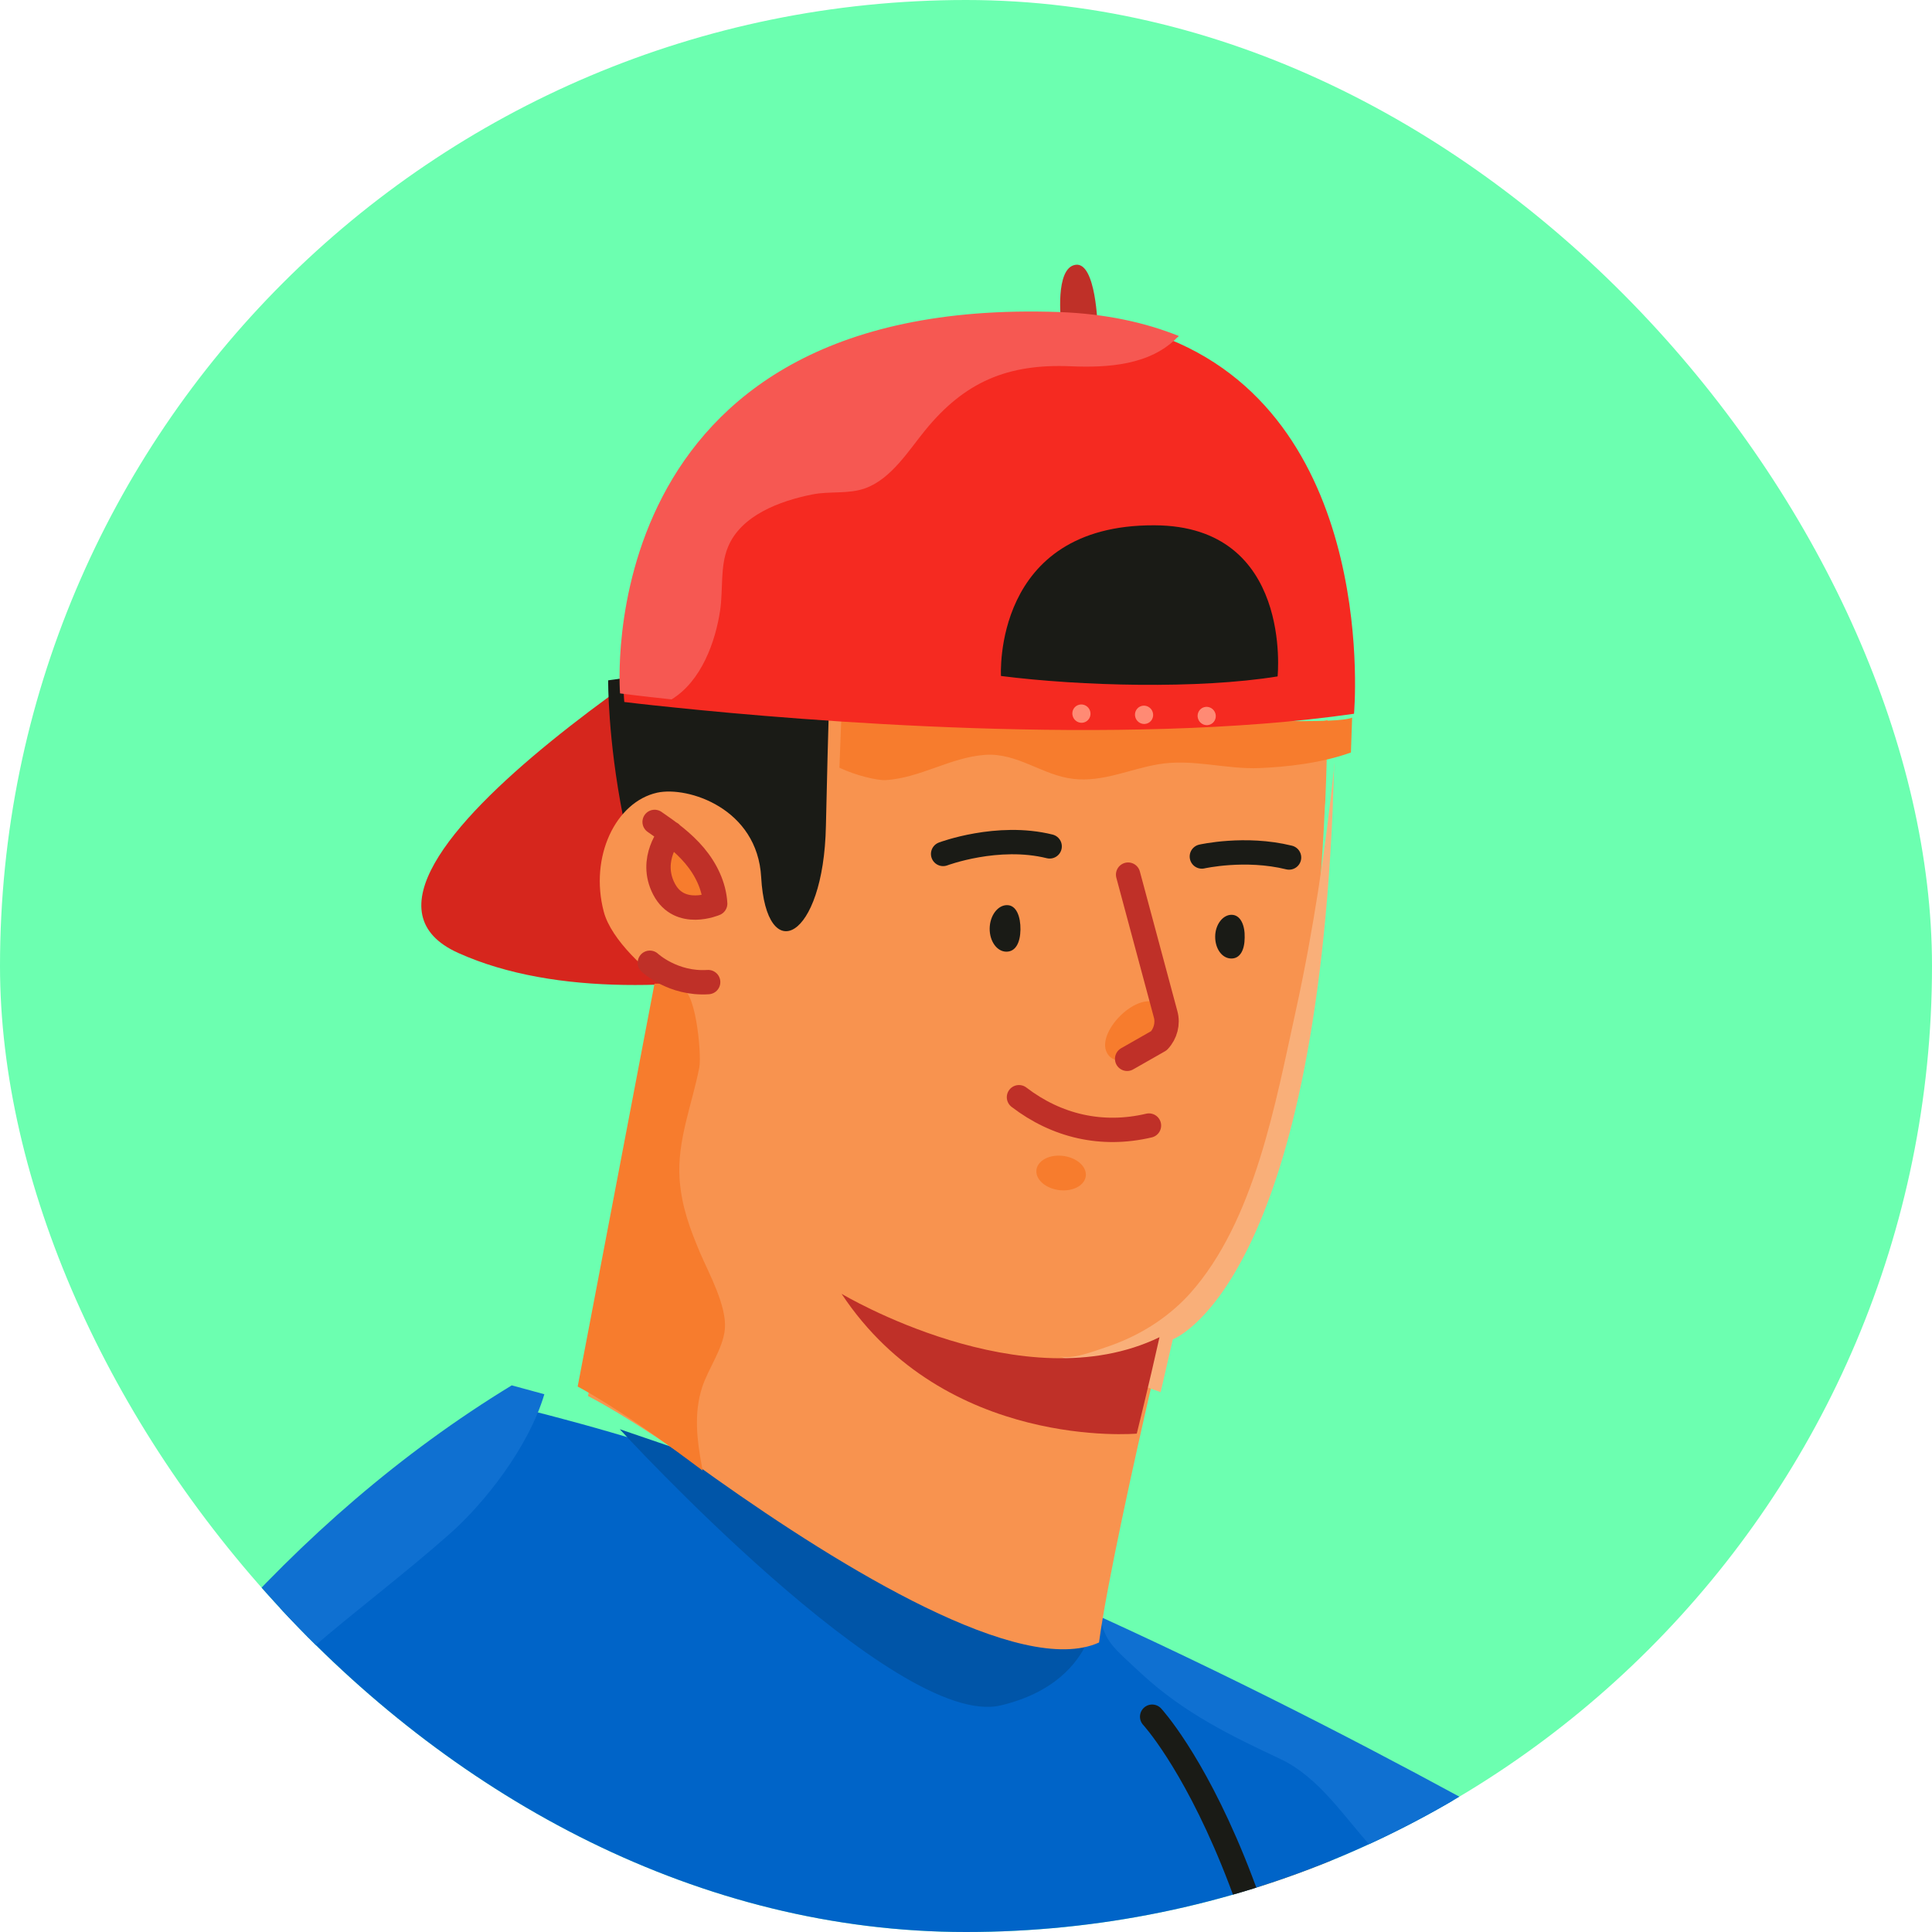 <svg width="150" height="150" viewBox="0 0 150 150" fill="none" xmlns="http://www.w3.org/2000/svg">
<g clip-path="url(#clip0_2_3346)">
<rect width="150" height="150" rx="75" fill="#6CFFB0"/>
<path d="M60.024 45.648C60.024 45.648 22.179 67.962 35.585 73.99C50.814 80.839 76.81 71.363 76.81 71.363L60.024 45.648Z" fill="#D6261D"/>
<path d="M81.431 183.107C81.431 183.107 187.04 231.949 204.669 235.275C222.304 238.624 233.11 243.168 238.194 234.435C243.86 233.734 244.275 231.96 246.215 227.359C251.076 226.608 249.238 218.904 240.966 217.384C232.715 215.859 206.894 205.828 206.894 205.828C206.894 205.828 232.539 202.508 232.754 197.644C232.997 192.798 198.473 190.521 198.473 190.521L98.014 141.828L81.431 183.107Z" fill="#F8934F"/>
<path d="M114.611 147.537C113.474 148.137 112.268 148.926 111.005 149.948C99.043 159.67 100.018 178.189 104.227 191.763C111.307 195.075 119.535 198.92 128.222 202.906C128.161 201.762 128.178 200.645 128.361 199.532C128.811 196.725 130.783 194.446 131.179 191.702C132.071 185.511 126.669 178.235 125.437 172.189C124.069 165.431 127.509 160.284 127.746 154.103L114.611 147.537Z" fill="#F77C2D"/>
<path d="M126.438 147.516L125.687 149.921L111.43 195.66L106.167 219.933L104.655 244.132L-32.58 279.841C-32.58 279.841 -28.601 150.937 41.283 109.541C42.131 109.748 42.985 109.977 43.84 110.206C56.486 113.568 70.022 118.908 82.4 124.501L82.457 124.534C106.681 135.527 126.438 147.516 126.438 147.516Z" fill="#0064C8"/>
<path d="M48.117 110.964C48.117 110.964 69.548 134.355 77.704 132.406C85.861 130.457 85.213 123.624 85.213 123.624L48.117 110.964Z" fill="#0055A8"/>
<path d="M129.237 148.573L128.494 150.991C125.38 149.521 120.011 146.761 116.995 146.651C111.962 146.502 110.098 147.401 106.373 143.274C104.271 140.94 102.356 137.959 99.405 136.566C95.665 134.808 91.969 133.039 88.612 129.937C86.357 127.835 85.814 127.501 85.403 125.507L85.46 125.54C109.58 136.55 129.237 148.573 129.237 148.573Z" fill="#0F70D1"/>
<path d="M42.262 108.248C41.03 112.4 37.57 116.742 34.953 119.055C27.761 125.434 20.02 130.181 14.66 138.566C8.708 147.951 9.094 160.774 4.662 170.976C2.669 175.572 -0.386 179.469 -2.322 184.098C-5.819 192.535 -5.693 201.848 -5.506 210.856C-5.214 225.218 -0.827 236.485 -7.52 249.721C-11.622 257.84 -11.521 265.886 -11.18 274.036L-32.778 279.841C-32.778 279.841 -29.131 149.543 39.732 107.559C40.575 107.789 41.419 108.018 42.262 108.248Z" fill="#0F70D1"/>
<path d="M89.453 133.284C89.453 133.284 101.633 146.423 103.049 183.33" stroke="#1A1B16" stroke-width="1.89" stroke-miterlimit="10" stroke-linecap="round" stroke-linejoin="round"/>
<path d="M47.218 52.821C47.218 52.821 47.045 70.854 57.001 83.4C59.9 87.043 66.076 74.486 66.076 74.486L69.138 49.753L47.218 52.821Z" fill="#1A1B16"/>
<path d="M103.069 55.883C103.031 57.998 102.991 60.019 102.905 61.955C102.908 62.146 102.888 62.343 102.869 62.539L102.864 62.612C101.196 99.519 90.383 103.371 90.383 103.371C90.383 103.371 90.002 105.004 89.432 107.454C88.128 113.09 85.916 123.061 85.328 127.524C79.278 130.269 65.369 121.745 55.572 114.799C55.189 114.519 54.811 114.261 54.427 113.981C48.896 110.008 45.654 108.388 45.654 108.388L51.692 77.56L51.822 76.879L51.885 76.575C50.267 75.501 47.461 72.999 46.877 70.787C45.752 66.519 47.801 62.262 51.022 61.543C53.413 61.023 58.807 62.76 59.098 68.112C59.489 75.113 63.949 73.034 64.124 64.111C64.176 61.776 64.324 55.373 64.39 54.446C65.647 54.78 100.805 57.063 103.069 55.883Z" fill="#F8934F"/>
<path d="M103.598 59.054L103.463 62.984L103.459 63.057C101.806 100.11 91.057 103.984 91.057 103.984C91.057 103.984 90.68 105.624 90.113 108.085L82.246 105.289C83.183 105.612 84.985 104.884 85.859 104.599C88.326 103.786 90.596 102.402 92.365 100.457C97.432 94.806 99.034 85.599 100.629 78.365C101.968 72.234 102.889 66.048 103.559 59.81C103.544 59.573 103.596 59.319 103.598 59.054Z" fill="#F9AF79"/>
<path d="M104.978 55.714C104.951 56.631 104.919 57.527 104.886 58.422C102.555 59.27 99.784 59.549 97.812 59.633C95.143 59.747 92.58 58.877 89.906 59.343C87.74 59.707 85.627 60.736 83.346 60.475C80.916 60.204 78.987 58.41 76.438 58.611C73.814 58.807 71.457 60.386 68.805 60.566C68.136 60.612 66.478 60.222 65.173 59.606C65.239 58.003 65.287 56.333 65.353 55.196C65.89 54.739 66.449 54.369 67.072 54.053C74.35 54.73 102.905 56.71 104.978 55.714Z" fill="#F77C2D"/>
<path d="M52.766 91.585C52.926 93.7 53.57 95.416 54.379 97.328C55.054 98.89 56.434 101.397 56.279 103.187C56.132 104.732 54.979 106.264 54.508 107.728C53.859 109.776 54.112 111.793 54.496 113.871C54.519 113.962 54.542 114.053 54.549 114.172C54.174 113.888 53.804 113.625 53.429 113.341C48.021 109.299 44.851 107.649 44.851 107.649L50.815 76.373C51.531 76.345 52.26 76.46 52.779 76.85C53.96 76.355 54.493 81.79 54.297 82.863C53.739 85.735 52.545 88.588 52.766 91.585Z" fill="#F77C2D"/>
<path d="M55.55 70.153C55.55 70.153 52.779 71.347 51.554 69.037C50.328 66.726 52.084 64.723 52.084 64.723C52.764 65.246 53.379 65.787 53.93 66.443C54.818 67.482 55.463 68.76 55.55 70.153Z" fill="#F77C2D"/>
<path d="M52.086 64.697C52.086 64.697 50.34 66.708 51.556 69.031C52.772 71.353 55.527 70.156 55.527 70.156C55.448 68.778 54.802 67.471 53.92 66.427C53.038 65.382 51.936 64.572 50.824 63.813" stroke="#BF3028" stroke-width="1.89" stroke-miterlimit="10" stroke-linecap="round" stroke-linejoin="round"/>
<path d="M50.453 74.748C50.453 74.748 52.254 76.433 54.981 76.25" stroke="#BF3028" stroke-width="1.89" stroke-miterlimit="10" stroke-linecap="round" stroke-linejoin="round"/>
<path d="M65.34 100.451C65.34 100.451 79.478 108.922 90.024 103.82C89.189 107.563 88.259 111.306 88.259 111.306C88.259 111.306 73.404 112.628 65.34 100.451Z" fill="#BF3028"/>
<path d="M85.881 81.6C85.194 79.812 88.996 76.235 90.444 78.427C91.87 80.624 86.711 83.819 85.881 81.6Z" fill="#F77C2D"/>
<path d="M79.228 72.181C79.211 73.169 78.864 73.893 78.13 73.888C77.397 73.883 76.822 73.066 76.838 72.078C76.855 71.091 77.459 70.269 78.192 70.274C78.926 70.278 79.244 71.194 79.228 72.181Z" fill="#1A1B16"/>
<path d="M96.636 72.799C96.63 73.735 96.298 74.43 95.586 74.419C94.874 74.408 94.339 73.651 94.346 72.715C94.352 71.778 94.947 71.008 95.637 71.025C96.327 71.042 96.665 71.856 96.636 72.799Z" fill="#1A1B16"/>
<path d="M73.224 66.3C73.224 66.3 77.449 64.708 81.495 65.713" stroke="#1A1B16" stroke-width="1.89" stroke-miterlimit="10" stroke-linecap="round" stroke-linejoin="round"/>
<path d="M93.312 66.499C93.312 66.499 96.669 65.735 100.082 66.577" stroke="#1A1B16" stroke-width="1.89" stroke-miterlimit="10" stroke-linecap="round" stroke-linejoin="round"/>
<path d="M84.305 91.256C84.348 90.517 83.523 89.837 82.462 89.735C81.402 89.633 80.507 90.15 80.464 90.888C80.421 91.626 81.246 92.307 82.307 92.409C83.368 92.51 84.262 91.994 84.305 91.256Z" fill="#F77C2D"/>
<path d="M79.113 85.187C82.034 87.424 85.538 88.252 89.206 87.388" stroke="#BF3028" stroke-width="1.89" stroke-miterlimit="10" stroke-linecap="round" stroke-linejoin="round"/>
<path d="M87.586 67.906L90.497 78.746C90.7 79.468 90.486 80.262 89.978 80.801L87.511 82.207" stroke="#BF3028" stroke-width="1.89" stroke-miterlimit="10" stroke-linecap="round" stroke-linejoin="round"/>
<path d="M82.383 25.003C82.383 25.003 81.881 20.811 83.496 20.56C85.11 20.308 85.221 25.413 85.221 25.413L82.383 25.003Z" fill="#BF3028"/>
<path d="M105.125 55.416C86.977 58.032 62.011 55.932 52.429 54.937C49.913 54.685 48.47 54.502 48.47 54.502C48.47 54.502 45.398 23.545 81.583 24.547C85.159 24.658 88.194 25.292 90.774 26.333C107.153 32.949 105.125 55.416 105.125 55.416Z" fill="#F52A21"/>
<path d="M84.159 56.092C84.533 55.987 84.748 55.595 84.639 55.216C84.53 54.837 84.138 54.614 83.764 54.719C83.389 54.823 83.174 55.215 83.284 55.594C83.393 55.973 83.785 56.196 84.159 56.092Z" fill="#FF8A74"/>
<path d="M89.022 56.184C89.397 56.08 89.612 55.688 89.502 55.309C89.393 54.93 89.001 54.707 88.627 54.812C88.253 54.916 88.038 55.308 88.147 55.687C88.256 56.066 88.648 56.289 89.022 56.184Z" fill="#FF8A74"/>
<path d="M93.885 56.277C94.26 56.172 94.475 55.78 94.366 55.401C94.257 55.022 93.865 54.799 93.49 54.904C93.116 55.008 92.901 55.4 93.01 55.779C93.119 56.158 93.511 56.381 93.885 56.277Z" fill="#FF8A74"/>
<path d="M91.52 26.086C91.487 26.141 91.448 26.174 91.386 26.214C89.296 28.342 86.043 28.558 83.179 28.439C78.231 28.216 74.883 29.654 71.823 33.416C70.56 34.958 69.199 37.184 67.176 37.909C65.88 38.379 64.405 38.12 63.077 38.387C60.556 38.886 57.508 40.013 56.51 42.499C55.904 43.968 56.146 45.786 55.913 47.373C55.554 49.814 54.455 52.89 52.14 54.3C49.597 54.03 48.14 53.836 48.14 53.836C48.14 53.836 45.581 22.952 82.195 24.225C85.836 24.357 88.904 25.035 91.52 26.086Z" fill="#F65852"/>
<path d="M77.716 52.483C83.906 53.27 93.032 53.512 99.192 52.517C99.192 52.517 100.402 40.819 89.635 40.784C77.024 40.721 77.716 52.483 77.716 52.483Z" fill="#1A1B16"/>
</g>
<defs>
<clipPath id="clip0_2_3346">
<rect width="150" height="150" rx="75" fill="white"/>
</clipPath>
</defs>
</svg>
